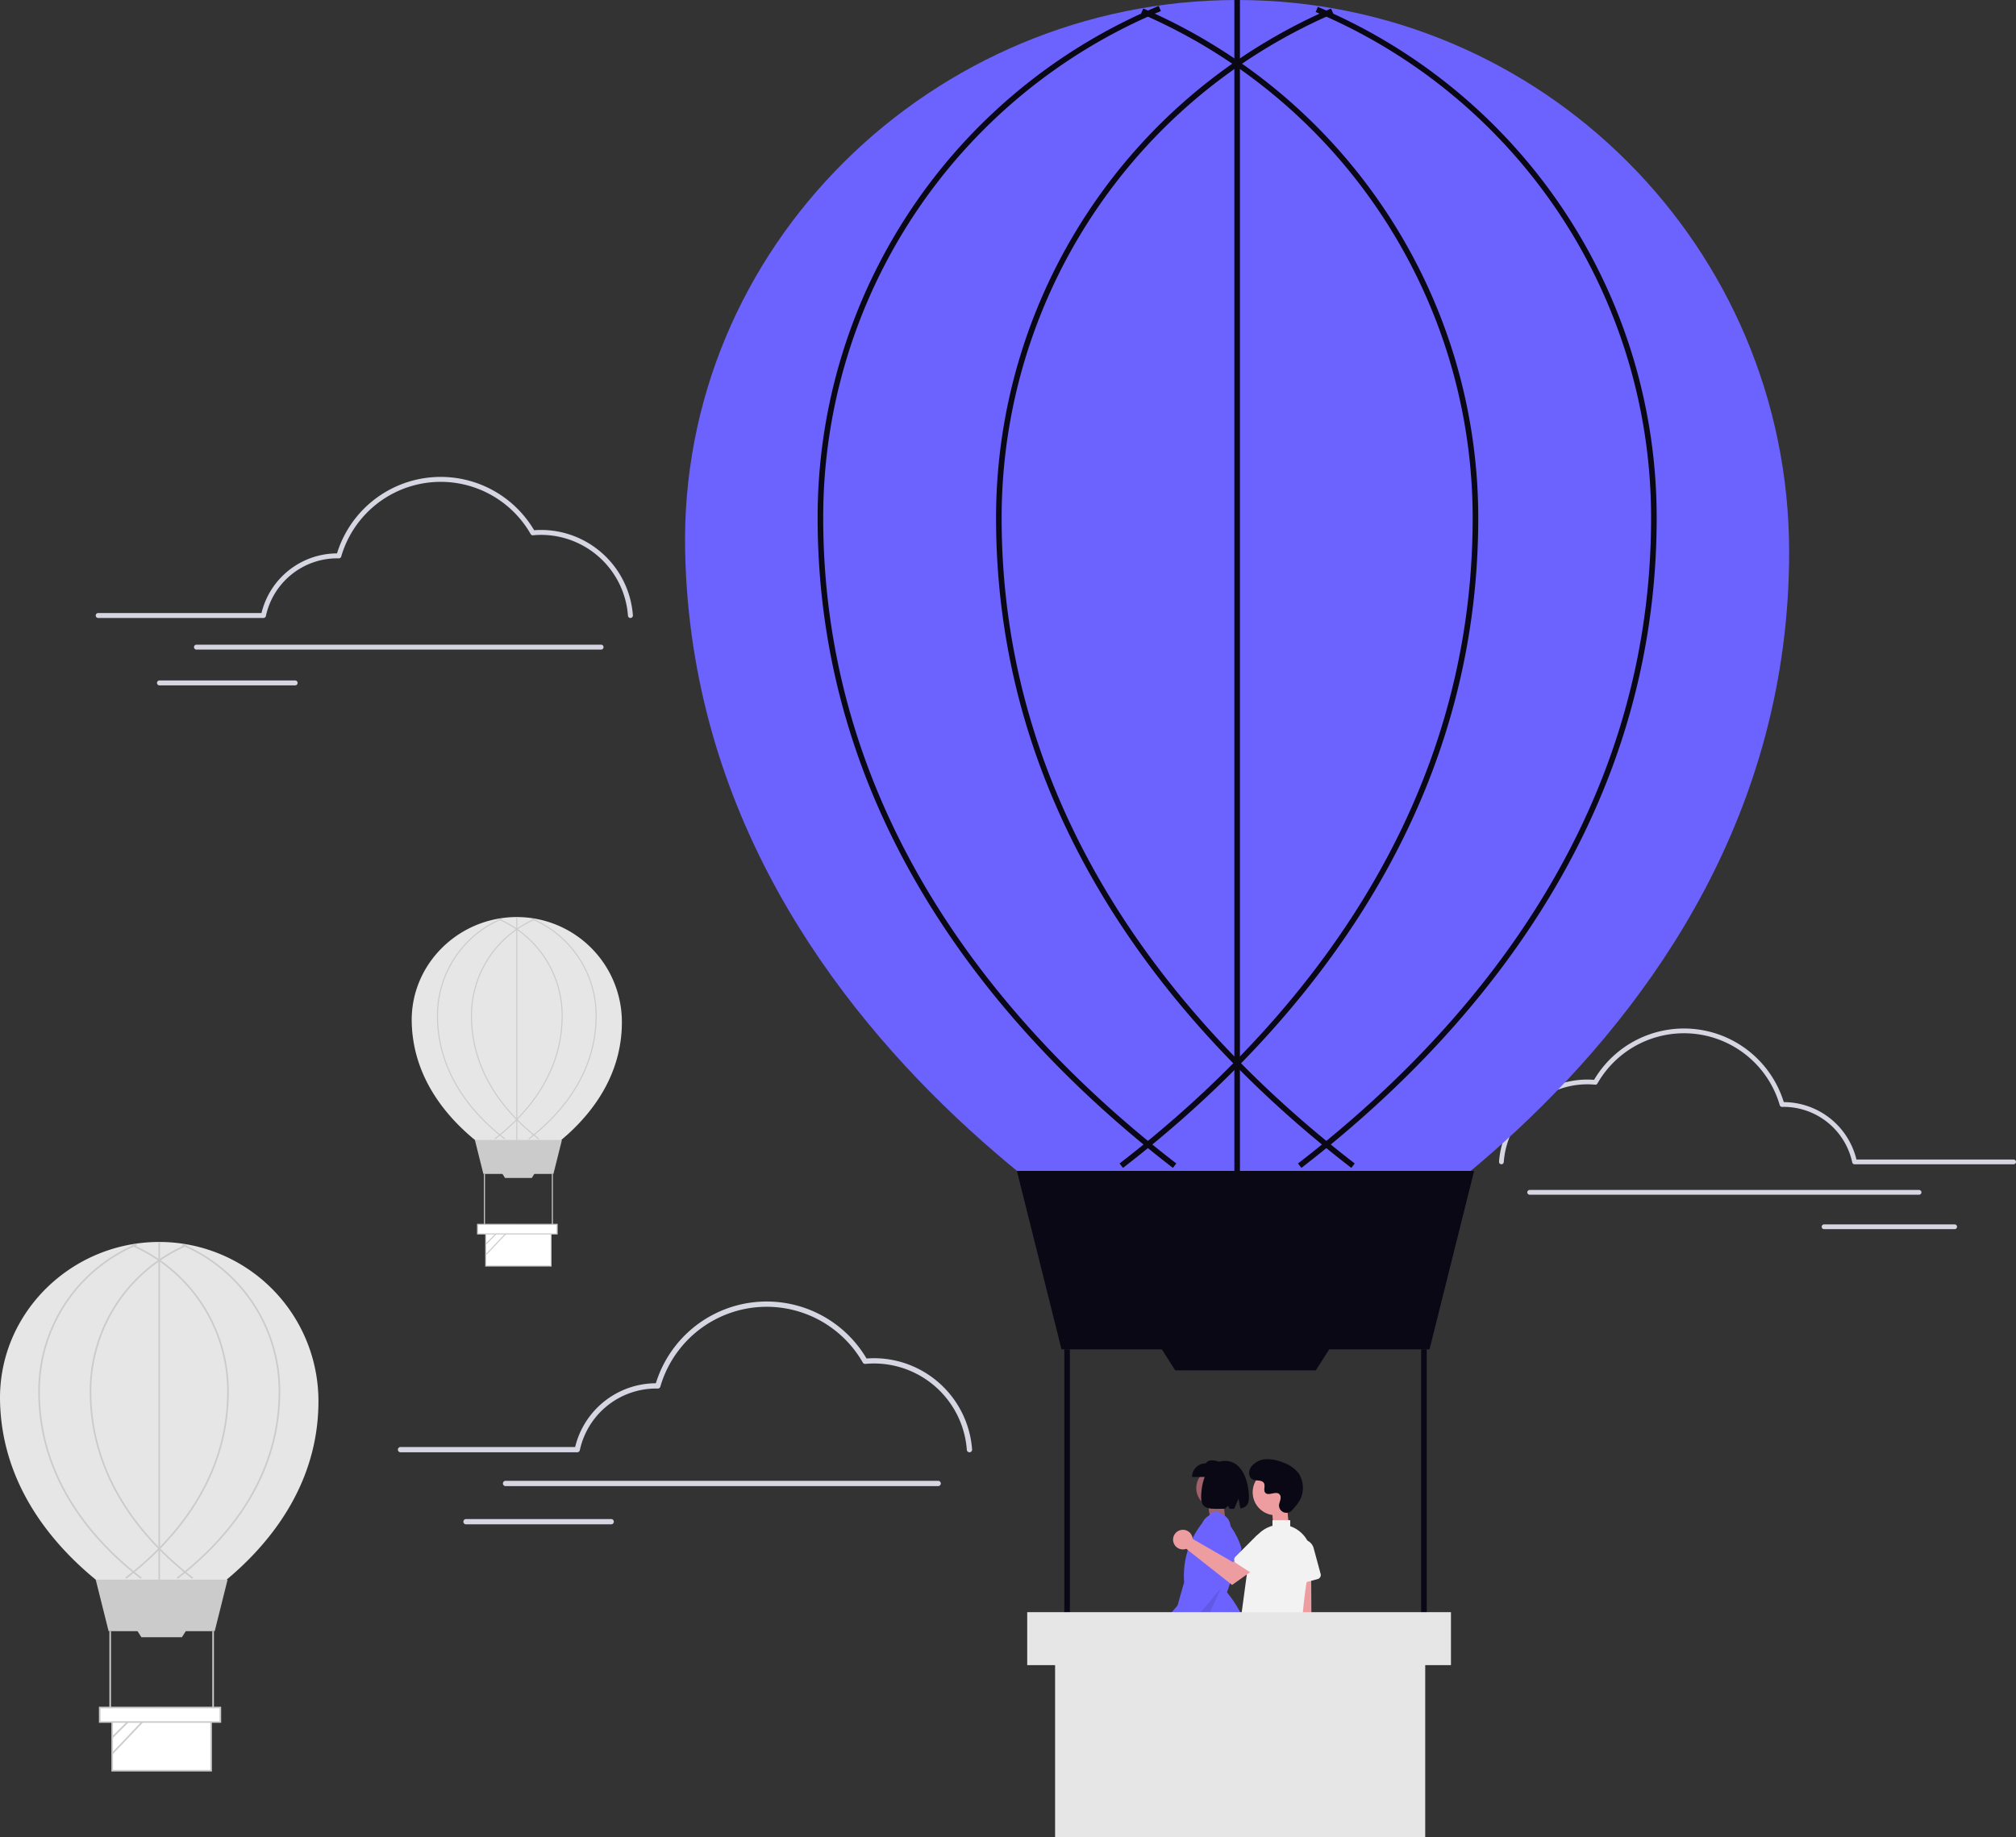 <svg xmlns="http://www.w3.org/2000/svg" width="800.214" height="729.296" viewBox="0 0 800.214 729.296" xmlns:xlink="http://www.w3.org/1999/xlink" role="img" artist="Katerina Limpitsouni" source="https://undraw.co/"><rect x="0" y="0" width="800.214" height="729.296" fill="#333333" stroke="none"/><g transform="translate(-592.128 -138.083)"><path d="M379.454,248.718a.979.979,0,0,1-.976-.911,34.61,34.61,0,0,0-34.423-32.07c-1.044,0-2.141.053-3.26.158a.979.979,0,0,1-.941-.488,41.124,41.124,0,0,0-75.2,8.944.975.975,0,0,1-.963.706l-.26-.008c-.135,0-.271-.009-.407-.009a29,29,0,0,0-28.263,22.9.979.979,0,0,1-.958.777H168.193a.979.979,0,1,1,0-1.959h64.822a30.98,30.98,0,0,1,29.972-23.677,43.082,43.082,0,0,1,78.252-9.19c.963-.075,1.908-.113,2.817-.113a36.574,36.574,0,0,1,36.377,33.891.979.979,0,0,1-.908,1.046Z" transform="translate(462.909 134.656)" fill="#d6d6e3"/><path d="M385.388,291.293h-160.6a.979.979,0,0,1,0-1.959h160.6a.979.979,0,0,1,0,1.959Z" transform="translate(445.324 104.637)" fill="#d6d6e3"/><path d="M257.336,311.894h-53.86a.979.979,0,1,1,0-1.959h53.86a.979.979,0,0,1,0,1.959Z" transform="translate(451.946 98.236)" fill="#d6d6e3"/><path d="M358.531,590.919c0,59.364-62.237,87.77-62.237,87.77s-62.875-28.405-64.152-87.77c-.75-34.893,28.293-63.194,63.194-63.194a63.194,63.194,0,0,1,63.194,63.194Z" transform="translate(360 103.325)" fill="#e6e6e6"/><path d="M149.119,557.851h-42.13l-5.107-20.426h52.343Z" transform="translate(528.241 227.673)" fill="#cbcbcb"/><rect width="39.257" height="20.458" transform="translate(636.666 820.457)" fill="#fff"/><path d="M315.047,732.8h-39.9V711.7h39.9Zm-39.257-.638h38.619v-19.82H275.79Z" transform="translate(361.195 108.435)" fill="#cbcbcb"/><path d="M135.661,559.721H119.567l-1.847-2.9h19.788Z" transform="translate(528.681 228.212)" fill="#cbcbcb"/><rect width="0.638" height="31.278" transform="translate(635.549 785.524)" fill="#cbcbcb"/><rect width="0.638" height="31.278" transform="translate(676.402 785.524)" fill="#cbcbcb"/><path d="M300.8,661.406l-.39-.506c18.441-14.221,40.423-38.583,40.423-73.887a62.789,62.789,0,0,0-38.4-57.934l.249-.588a63.426,63.426,0,0,1,38.791,58.522C341.467,622.577,319.35,647.1,300.8,661.406Z" transform="translate(361.897 103.346)" fill="#cbcbcb"/><path d="M280.921,661.4l-.39-.506c18.441-14.221,40.423-38.583,40.423-73.887a62.863,62.863,0,0,0-37.964-57.747l.253-.586a63.5,63.5,0,0,1,38.349,58.333C321.593,622.572,299.475,647.093,280.921,661.4Z" transform="translate(361.345 103.351)" fill="#cbcbcb"/><path d="M307.445,661.4c-18.554-14.308-40.671-38.829-40.671-74.393a63.5,63.5,0,0,1,38.35-58.333l.253.586a62.863,62.863,0,0,0-37.965,57.747c0,35.3,21.982,59.667,40.423,73.887Z" transform="translate(360.962 103.351)" fill="#cbcbcb"/><path d="M287.571,661.409C269.016,647.1,246.9,622.58,246.9,587.016a63.382,63.382,0,0,1,39.05-58.631l.246.589a62.745,62.745,0,0,0-38.658,58.042c0,35.3,21.982,59.667,40.423,73.887Z" transform="translate(360.41 103.343)" fill="#cbcbcb"/><rect width="0.638" height="134.048" transform="translate(655.017 631.05)" fill="#cbcbcb"/><line y1="11.705" x2="11.705" transform="translate(636.666 816.044)" fill="#fff"/><rect width="16.553" height="0.638" transform="translate(636.444 827.525) rotate(-45)" fill="#cbcbcb"/><line y1="18.298" x2="17.402" transform="translate(636.666 815.845)" fill="#fff"/><rect width="25.251" height="0.638" transform="translate(636.439 833.925) rotate(-46.444)" fill="#cbcbcb"/><rect width="47.874" height="5.745" transform="translate(631.719 815.845)" fill="#fff"/><path d="M318.851,713.6H270.338v-6.383h48.513Zm-47.874-.638h47.236v-5.107H270.976Z" transform="translate(361.061 108.311)" fill="#cbcbcb"/><path d="M474.56,443.958c0,39.183-41.079,57.932-41.079,57.932s-41.5-18.749-42.343-57.932c-.5-23.031,18.675-41.711,41.711-41.711a41.711,41.711,0,0,1,41.711,41.711Z" transform="translate(364.417 99.839)" fill="#e6e6e6"/><path d="M279.493,381.09H251.685l-3.37-13.482h34.549Z" transform="translate(532.309 222.956)" fill="#cbcbcb"/><rect width="25.911" height="13.503" transform="translate(784.942 627.103)" fill="#fff"/><path d="M445.858,537.6H419.525V523.68h26.333Zm-25.911-.421h25.49V524.1h-25.49Z" transform="translate(365.206 103.212)" fill="#cbcbcb"/><path d="M270.61,382.325H259.987l-1.219-1.916h13.061Z" transform="translate(532.599 223.311)" fill="#cbcbcb"/><rect width="0.421" height="20.645" transform="translate(784.204 604.046)" fill="#cbcbcb"/><rect width="0.421" height="20.645" transform="translate(811.17 604.046)" fill="#cbcbcb"/><path d="M436.452,490.483l-.257-.334c12.172-9.386,26.681-25.466,26.681-48.769a41.443,41.443,0,0,0-25.347-38.239l.164-.388a41.864,41.864,0,0,1,25.6,38.627C463.3,464.854,448.7,481.039,436.452,490.483Z" transform="translate(365.669 99.853)" fill="#cbcbcb"/><path d="M423.334,490.479l-.257-.334c12.172-9.386,26.681-25.466,26.681-48.769A41.492,41.492,0,0,0,424.7,403.261l.167-.387a41.913,41.913,0,0,1,25.312,38.5C450.179,464.85,435.58,481.035,423.334,490.479Z" transform="translate(365.305 99.856)" fill="#cbcbcb"/><path d="M440.84,490.479C428.594,481.035,414,464.85,414,441.377a41.913,41.913,0,0,1,25.312-38.5l.167.387a41.492,41.492,0,0,0-25.058,38.116c0,23.3,14.509,39.382,26.681,48.769Z" transform="translate(365.052 99.856)" fill="#cbcbcb"/><path d="M427.723,490.485c-12.247-9.444-26.845-25.629-26.845-49.1a41.835,41.835,0,0,1,25.775-38.7l.162.389a41.414,41.414,0,0,0-25.516,38.31c0,23.3,14.509,39.383,26.681,48.769Z" transform="translate(364.688 99.851)" fill="#cbcbcb"/><rect width="0.421" height="88.478" transform="translate(797.055 502.086)" fill="#cbcbcb"/><line y1="7.726" x2="7.726" transform="translate(784.942 624.191)" fill="#fff"/><rect width="10.926" height="0.421" transform="translate(784.797 631.768) rotate(-45)" fill="#cbcbcb"/><line y1="12.077" x2="11.486" transform="translate(784.942 624.059)" fill="#fff"/><rect width="16.667" height="0.421" transform="translate(784.794 635.992) rotate(-46.444)" fill="#cbcbcb"/><rect width="31.599" height="3.792" transform="translate(781.677 624.059)" fill="#fff"/><path d="M448.369,524.932h-32.02v-4.213h32.02Zm-31.6-.421h31.178V521.14H416.77Z" transform="translate(365.118 103.13)" fill="#cbcbcb"/><path d="M812,490.613a.942.942,0,0,0,.939-.876,33.308,33.308,0,0,1,33.129-30.864c1,0,2.06.051,3.137.152a.942.942,0,0,0,.906-.47,39.578,39.578,0,0,1,72.376,8.608.938.938,0,0,0,.927.68l.251-.008c.13,0,.261-.009.392-.009a27.913,27.913,0,0,1,27.2,22.039.942.942,0,0,0,.922.748h63.139a.942.942,0,0,0,0-1.885H952.932a29.815,29.815,0,0,0-28.845-22.787,41.462,41.462,0,0,0-75.31-8.845c-.927-.072-1.836-.109-2.711-.109A35.2,35.2,0,0,0,811.058,489.6a.942.942,0,0,0,.874,1.006Z" transform="translate(376.083 109.601)" fill="#d6d6e3"/><path d="M824.116,507.858H978.678a.942.942,0,0,0,0-1.885H824.116a.942.942,0,0,0,0,1.885Z" transform="translate(375.18 104.439)" fill="#d6d6e3"/><path d="M950.392,522.625h51.835a.942.942,0,1,0,0-1.885H950.392a.942.942,0,1,0,0,1.885Z" transform="translate(365.767 103.339)" fill="#d6d6e3"/><path d="M612.665,610.571a1.047,1.047,0,0,1-1.043-.973,36.991,36.991,0,0,0-36.791-34.276c-1.116,0-2.288.057-3.484.169a1.046,1.046,0,0,1-1.006-.522,43.953,43.953,0,0,0-80.378,9.56,1.042,1.042,0,0,1-1.029.755l-.278-.009c-.145,0-.289-.01-.435-.01a31,31,0,0,0-30.208,24.475,1.047,1.047,0,0,1-1.024.831h-70.12a1.047,1.047,0,1,1,0-2.093h69.282a33.111,33.111,0,0,1,32.034-25.306,46.046,46.046,0,0,1,83.636-9.823c1.03-.08,2.039-.121,3.011-.121a39.091,39.091,0,0,1,38.88,36.222,1.047,1.047,0,0,1-.971,1.118Z" transform="translate(364.27 103.963)" fill="#d6d6e3"/><path d="M599.085,622.067H427.435a1.047,1.047,0,1,1,0-2.093h171.65a1.047,1.047,0,1,1,0,2.093Z" transform="translate(365.397 105.887)" fill="#d6d6e3"/><path d="M469.725,636.833H412.16a1.047,1.047,0,1,1,0-2.093h57.566a1.047,1.047,0,1,1,0,2.093Z" transform="translate(364.972 106.297)" fill="#d6d6e3"/><g transform="translate(864.037 138.083)"><path d="M0,0H5.949l.512,5.533s-4,1.383-5.387,0S0,0,0,0Z" transform="translate(207.886 596.903)" fill="#9f616a"/><path d="M0,0H5.949l.512,5.533s-4,1.383-5.387,0S0,0,0,0Z" transform="translate(233.2 600.075)" fill="#ed9da0"/><path d="M695.536,723.648a64.95,64.95,0,0,1,21.717,3.636,49.436,49.436,0,0,0-11.082-32.23l-.055-.065.028-.08c1.948-5.628,3.961-11.445,5.76-17.233l-.027-.1c-1.262-4.485-3.97-9.018-8.279-13.856a2.652,2.652,0,0,0-3.62-.183,33.724,33.724,0,0,0-10.868,27.454l0,.029-.008.028c-3.374,11.431-4.6,17.3-5.679,22.482-.788,3.779-1.471,7.051-2.841,11.726A70.405,70.405,0,0,1,695.536,723.648Z" transform="translate(-490.999 -62.935)" fill="#6c63ff"/><path d="M538.38,564.419l-10.976,23.9-6.271-6.347Z" transform="translate(-322.957 60.16)" opacity="0.1"/><circle cx="7.809" cy="7.809" r="7.809" transform="translate(202.92 582.843)" fill="#9f616a"/><path d="M691.135,651.133h12.4v-5.405c-2.722-1.081-5.385-2-6.995,0A5.405,5.405,0,0,0,691.135,651.133Z" transform="translate(-489.874 -64.892)" fill="#090814"/><path d="M703.875,644.752c7.413,0,9.488,9.292,9.488,14.534,0,2.923-1.322,3.969-3.4,4.323l-.734-3.913-1.718,4.081c-.583,0-1.2-.008-1.832-.02l-.583-1.2-1.3,1.178c-5.2.008-9.409.766-9.409-4.449C694.387,654.044,696.207,644.752,703.875,644.752Z" transform="translate(-489.527 -64.87)" fill="#090814"/><path d="M947.518,339.83c0,205.825-215.785,304.312-215.785,304.312s-218-98.486-222.424-304.312c-2.6-120.98,98.1-219.1,219.1-219.1S947.518,218.822,947.518,339.83Z" transform="translate(-509.26 -120.725)" fill="#6c63ff"/><path d="M729.769,724.492a3.986,3.986,0,0,1-.765-6.063l-2.995-42.5,8.627.837.237,41.621a4.007,4.007,0,0,1-5.1,6.106Z" transform="translate(-486.157 -61.547)" fill="#ed9da0"/><path d="M727.9,690.525a1.663,1.663,0,0,1-.69-1.262l-.632-11.455a4.6,4.6,0,0,1,9.033-1.457l2.777,10.241a1.671,1.671,0,0,1-1.174,2.048l-7.9,2.141A1.663,1.663,0,0,1,727.9,690.525Z" transform="translate(-486.097 -61.864)" fill="#f2f2f2"/><circle cx="9.112" cy="9.112" r="9.112" transform="translate(225.315 583.212)" fill="#ed9da0"/><path d="M728.566,664.47a2.943,2.943,0,0,1-5.078-1.635,2.988,2.988,0,0,1,0-.577c.114-1.1.747-2.091.6-3.248a1.7,1.7,0,0,0-.312-.8c-1.355-1.814-4.535.811-5.813-.831-.784-1.007.138-2.592-.464-3.718-.794-1.485-3.146-.753-4.62-1.566-1.641-.905-1.543-3.423-.463-4.954a7.793,7.793,0,0,1,5.908-3.008,15.845,15.845,0,0,1,6.675,1.3,13.34,13.34,0,0,1,6.307,4.373,10.676,10.676,0,0,1,1.079,9.09C731.834,660.743,729.954,662.991,728.566,664.47Z" transform="translate(-487.691 -64.936)" fill="#090814"/><path d="M731.65,670.127q-.238-.171-.484-.335a12.005,12.005,0,0,0-2.818-1.382v-2.394H721.3v2.221a12.361,12.361,0,0,0-8.964,10.272l-4.8,35.635a1.661,1.661,0,0,0,.345,1.262,1.639,1.639,0,0,0,1.133.621,25.2,25.2,0,0,1,9.527,3.263,14.145,14.145,0,0,0,6.94,1.771,16.73,16.73,0,0,0,5.649-1.006,1.657,1.657,0,0,0,1.082-1.486c.173-3.835,1.184-23.575,4.127-35.616a12.309,12.309,0,0,0-4.688-12.827Z" transform="translate(-488.128 -62.604)" fill="#f2f2f2"/><path d="M624.866,490.822H478.8L461.091,420h181.48Z" transform="translate(-329.357 44.767)" fill="#090814"/><path d="M574.3,492.516h-55.8l-6.4-10.063H580.7Z" transform="translate(-323.921 51.424)" fill="#090814"/><rect width="2.213" height="108.446" transform="translate(150.546 535.589)" fill="#090814"/><rect width="2.213" height="108.446" transform="translate(292.189 535.589)" fill="#090814"/><path d="M730.482,584.03l-1.351-1.753C793.067,532.972,869.283,448.5,869.283,326.1A217.7,217.7,0,0,0,736.139,125.231l.862-2.038A219.908,219.908,0,0,1,871.5,326.1C871.5,449.4,794.812,534.421,730.482,584.03Z" transform="translate(-485.824 -120.462)" fill="#090814"/><path d="M666.481,583.967l-1.351-1.753c63.937-49.305,140.153-133.773,140.153-256.179A217.956,217.956,0,0,0,673.655,125.816l.878-2.032A220.167,220.167,0,0,1,807.5,326.035C807.5,449.34,730.812,534.359,666.481,583.967Z" transform="translate(-492.646 -120.399)" fill="#090814"/><path d="M761.84,583.967C697.51,534.358,620.826,449.34,620.826,326.035A220.166,220.166,0,0,1,753.791,123.784l.878,2.032a217.955,217.955,0,0,0-131.63,200.22c0,122.406,76.215,206.874,140.152,256.179Z" transform="translate(-497.368 -120.399)" fill="#090814"/><path d="M697.84,584.066C633.51,534.458,556.826,449.44,556.826,326.134A219.756,219.756,0,0,1,692.219,122.852l.853,2.042a217.547,217.547,0,0,0-134.033,201.24c0,122.407,76.216,206.874,140.152,256.179Z" transform="translate(-504.19 -120.499)" fill="#090814"/><rect width="2.213" height="464.767" transform="translate(218.047 0)" fill="#090814"/><line y1="40.583" x2="40.583" transform="translate(154.419 641.406)" fill="#fff"/><rect width="165.988" height="19.919" transform="translate(137.267 640.715)" fill="#fff"/><path d="M682.136,709.246a3.043,3.043,0,0,0,2.74-3.776l9.044-5.926-5.158-2.228-7.8,5.969a3.059,3.059,0,0,0,1.172,5.961Z" transform="translate(-491.184 -59.267)" fill="#9f616a"/><path d="M690.367,708.567l-.114-.081c-2.152-1.584-4.542-3.222-6.853-4.807l-.139-.1.109-.128c4.932-5.771,9.87-11.8,14.646-17.629l-.009-.021.045-.023.019-.023.01.008.029-.015-.13.01-1.472-11.544a7.4,7.4,0,0,1,.158-7.929,6.279,6.279,0,0,1,8.171-1.866,5.361,5.361,0,0,1,2.355,4,4.835,4.835,0,0,1-1.282,3.96,166.519,166.519,0,0,1,.673,16.852v.053l-.033.043c-5.091,6.468-10.684,12.9-16.092,19.124Z" transform="translate(-490.713 -62.857)" fill="#6c63ff"/><path d="M692.007,672.464a3.913,3.913,0,0,1,.089.608l15.937,9.194,3.874-2.23,4.13,5.406-8.287,5.906-18.182-14.344a3.894,3.894,0,1,1,2.44-4.541Z" transform="translate(-490.6 -62.237)" fill="#ed9da0"/><path d="M706.264,681.368a1.663,1.663,0,0,1,.48-1.355l8.111-8.113a4.6,4.6,0,0,1,7.111,5.757l-5.776,8.9a1.671,1.671,0,0,1-2.309.492l-6.865-4.455a1.663,1.663,0,0,1-.752-1.225Z" transform="translate(-488.263 -62.12)" fill="#f2f2f2"/><g transform="translate(135.823 639.912)"><path d="M0,0H146.918V71.983H0Z" transform="translate(11.066 17.402)" fill="#e6e6e6"/><path d="M0,0H168.2V21.025H0Z" fill="#e6e6e6"/></g></g></g></svg>